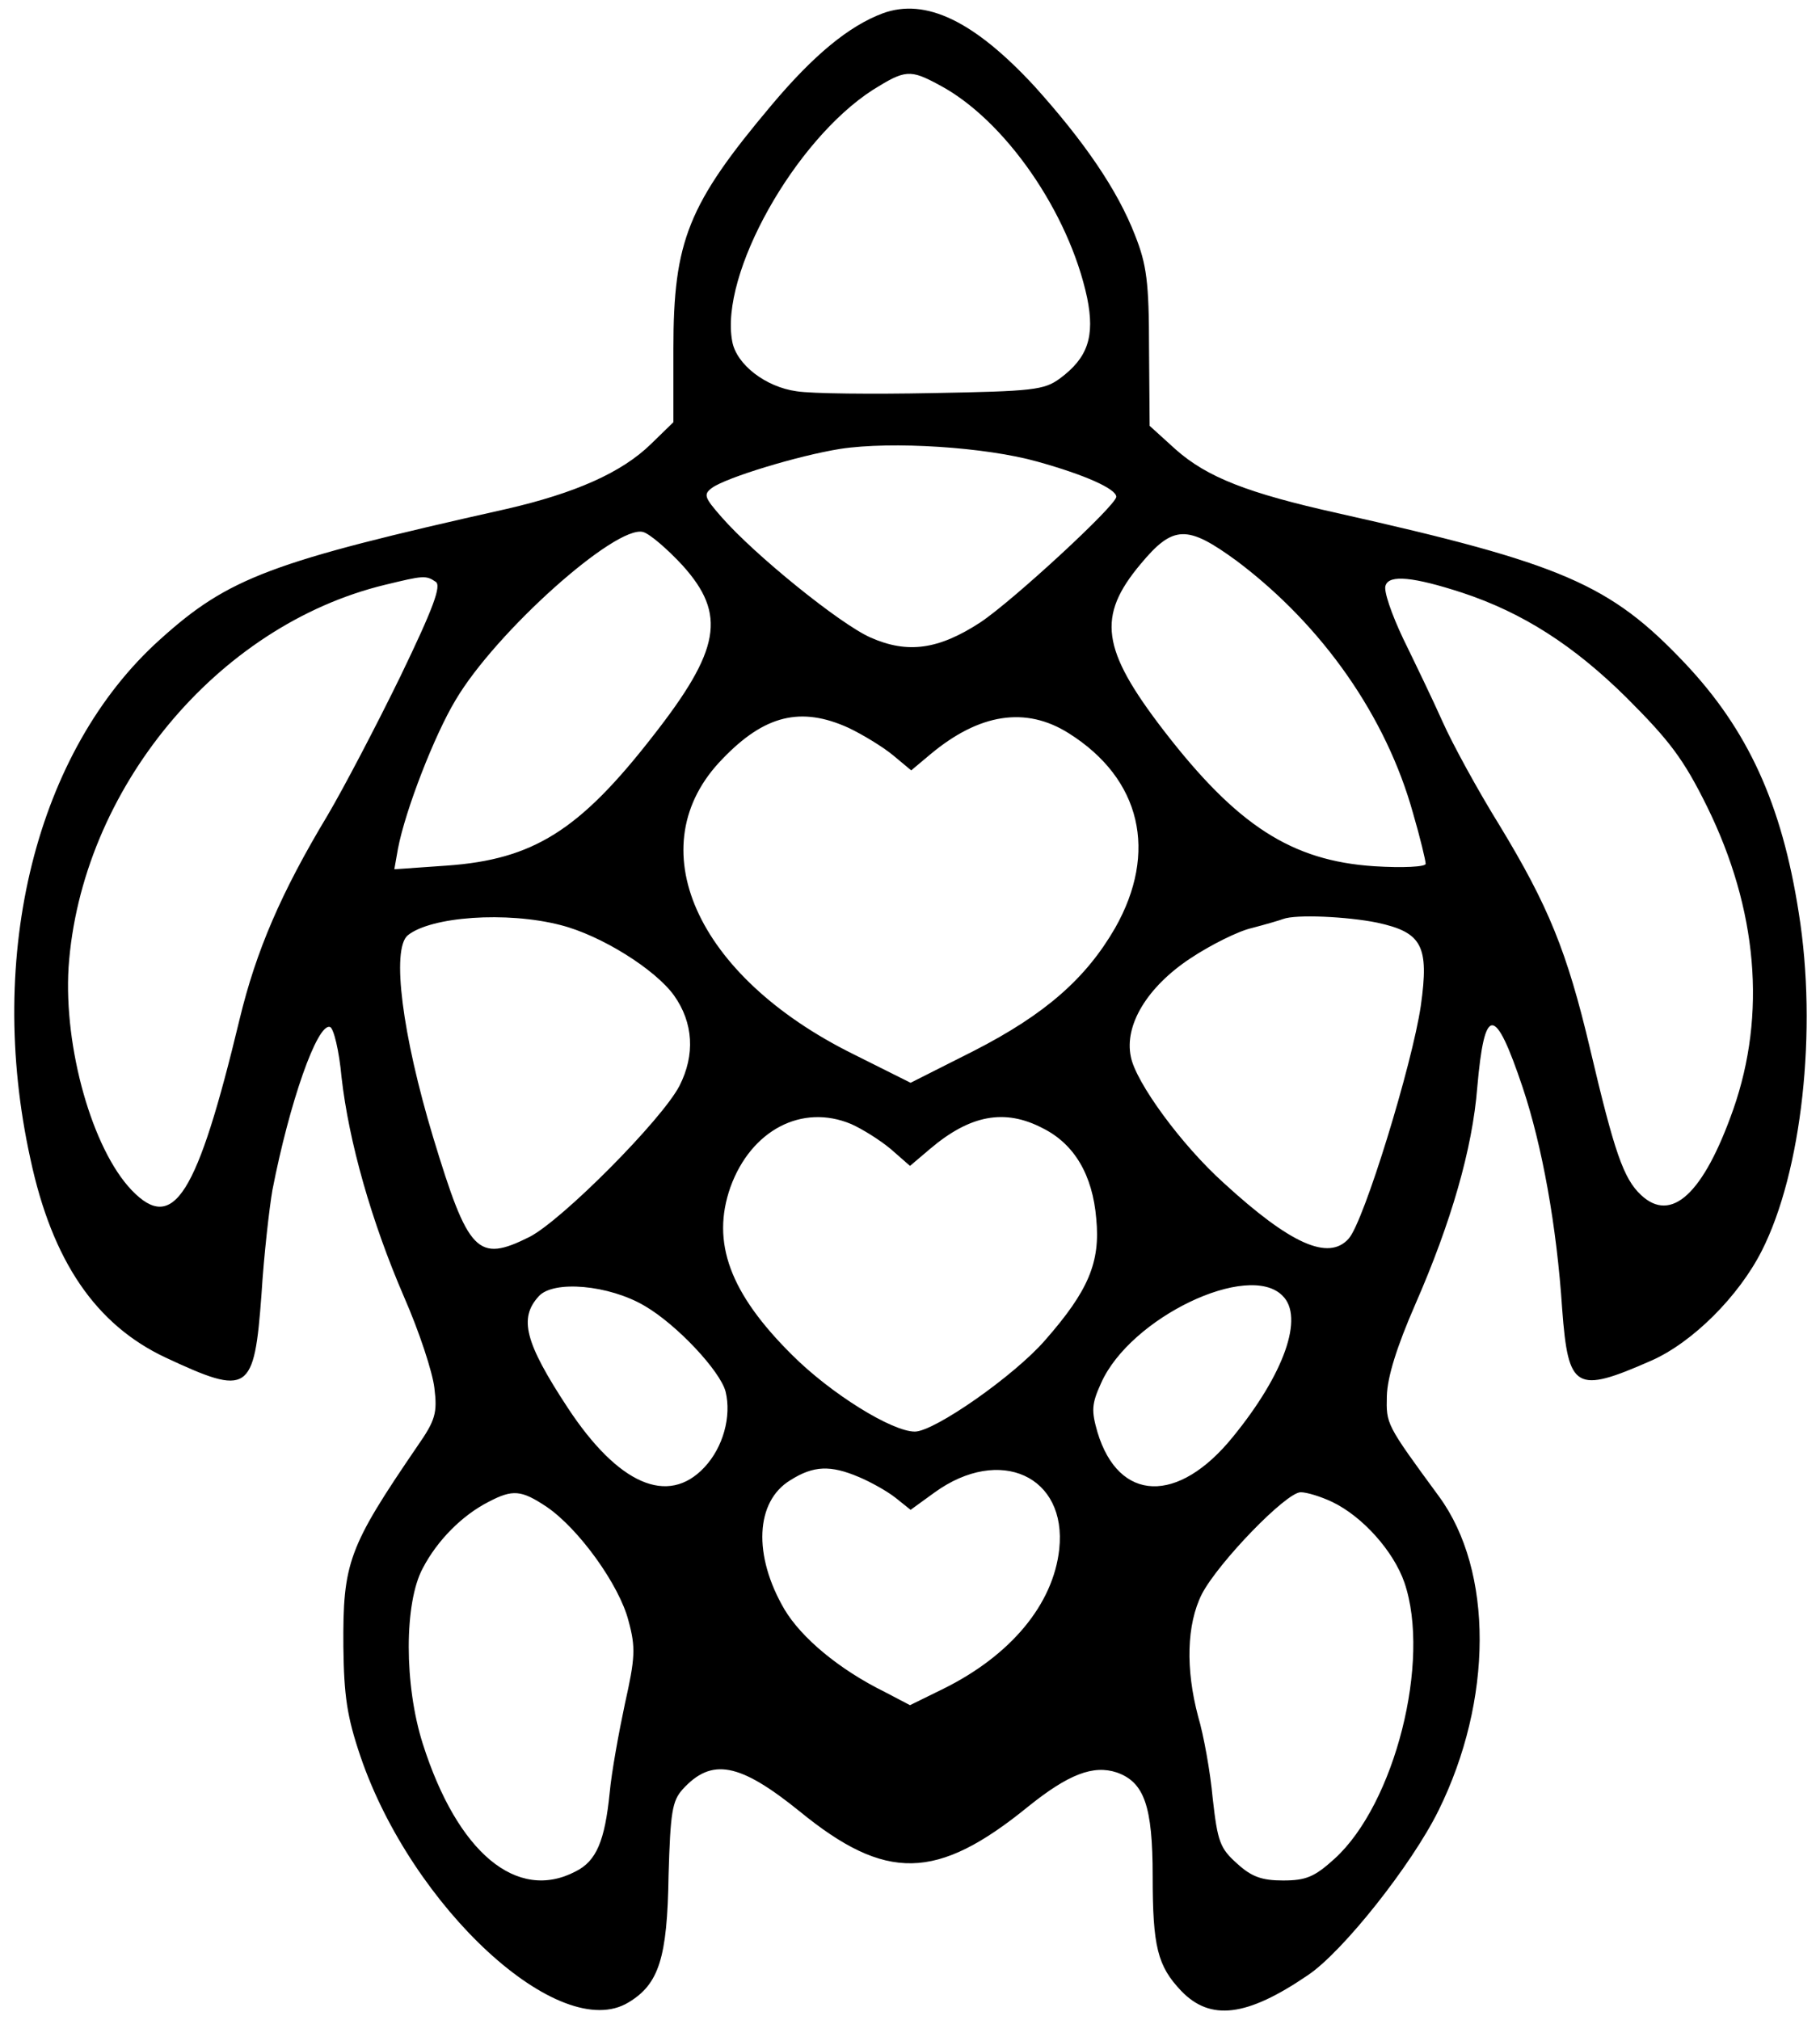 <?xml version="1.0" standalone="no"?>
<!DOCTYPE svg PUBLIC "-//W3C//DTD SVG 20010904//EN"
 "http://www.w3.org/TR/2001/REC-SVG-20010904/DTD/svg10.dtd">
<svg version="1.0" xmlns="http://www.w3.org/2000/svg"
 width="300pt" height="333pt" viewBox="0 0 300 333"
 preserveAspectRatio="xMidYMid meet">
<g transform="translate(0,333) scale(0.1,-0.1)"
fill="#000000" stroke="none">
<path d="M1455 3308 c-56 -21 -114 -69 -183 -151 -138 -164 -162 -224 -162
-402 l0 -121 -37 -36 c-48 -47 -125 -81 -238 -107 -388 -87 -458 -113 -571
-215 -204 -183 -288 -519 -214 -856 36 -169 108 -274 223 -328 137 -64 146
-58 158 104 4 65 13 143 18 172 28 144 74 276 95 269 6 -2 15 -39 19 -83 12
-106 49 -237 103 -362 25 -57 47 -124 50 -150 5 -41 2 -53 -28 -96 -114 -167
-123 -192 -122 -331 1 -81 6 -115 28 -180 85 -250 329 -475 442 -406 50 30 64
73 66 209 3 104 6 123 23 142 48 53 94 44 193 -36 142 -116 226 -115 377 8 66
53 107 69 146 56 45 -16 59 -55 59 -171 0 -116 8 -148 47 -189 48 -50 108 -43
209 26 58 39 171 182 215 271 90 182 91 395 1 518 -88 120 -87 119 -86 166 1
31 16 80 47 151 59 135 94 256 102 357 12 137 29 137 75 0 32 -96 56 -228 65
-365 10 -133 22 -140 147 -85 68 30 144 106 182 181 66 130 92 364 61 557 -28
180 -84 302 -188 412 -123 130 -202 164 -572 247 -148 33 -215 59 -267 105
l-43 39 -1 128 c0 109 -4 138 -23 186 -29 75 -84 155 -166 246 -99 107 -179
146 -250 120z m93 -118 c108 -57 214 -210 244 -351 13 -64 1 -99 -45 -133 -26
-19 -44 -21 -210 -24 -99 -2 -200 -1 -224 3 -51 7 -99 44 -106 82 -21 111 103
332 232 415 53 33 61 34 109 8z m162 -621 c79 -22 130 -45 130 -58 0 -14 -170
-171 -224 -207 -69 -45 -120 -52 -181 -25 -50 22 -191 136 -246 199 -28 32
-30 37 -15 48 24 17 142 53 211 64 85 13 240 3 325 -21z m-585 -171 c73 -81
63 -139 -50 -283 -120 -154 -196 -202 -339 -212 l-86 -6 6 34 c12 63 60 187
95 245 66 112 264 289 309 277 11 -3 40 -28 65 -55z m914 7 c142 -107 246
-257 290 -415 12 -41 21 -79 21 -84 0 -5 -37 -7 -85 -4 -136 9 -226 67 -347
224 -103 134 -110 188 -38 274 54 65 77 65 159 5z m-1321 -34 c10 -6 -3 -42
-58 -156 -40 -82 -94 -185 -120 -229 -77 -128 -118 -224 -145 -336 -70 -291
-109 -354 -178 -282 -65 68 -112 235 -104 367 20 292 244 564 522 631 62 15
67 16 83 5z m1692 -18 c100 -33 184 -87 271 -173 71 -71 94 -101 133 -180 83
-169 98 -342 43 -499 -49 -139 -102 -188 -152 -141 -29 27 -44 71 -84 241 -38
161 -69 236 -149 368 -36 58 -78 135 -94 171 -16 36 -46 98 -65 137 -19 40
-33 80 -29 88 6 18 46 14 126 -12z m-1011 -223 c23 -11 56 -31 73 -45 l30 -25
31 26 c81 68 158 80 229 35 119 -75 147 -196 76 -321 -48 -83 -115 -142 -232
-202 l-105 -53 -94 47 c-261 129 -356 344 -216 487 69 72 129 87 208 51z
m-475 -325 c67 -17 156 -73 187 -116 32 -45 35 -98 9 -149 -29 -56 -193 -221
-247 -249 -86 -43 -101 -27 -159 164 -51 169 -69 310 -42 333 38 31 163 40
252 17z m1346 4 c74 -16 86 -38 72 -137 -14 -96 -94 -357 -119 -384 -33 -37
-96 -9 -206 92 -70 63 -145 166 -153 208 -11 52 27 115 98 162 33 22 79 45
101 50 23 6 47 13 52 15 21 8 106 4 155 -6z m-867 -332 c18 -8 47 -26 65 -41
l32 -28 33 28 c66 56 123 67 186 34 52 -26 82 -77 88 -149 7 -72 -13 -119 -84
-200 -51 -59 -183 -151 -215 -151 -38 0 -139 63 -202 126 -103 102 -134 186
-102 277 34 94 118 138 199 104z m-340 -300 c53 -31 124 -107 133 -141 10 -41
-4 -92 -35 -125 -60 -64 -142 -28 -225 98 -71 108 -81 148 -48 184 24 27 116
19 175 -16z m1051 17 c36 -35 3 -129 -82 -233 -90 -111 -188 -108 -223 8 -10
35 -10 46 6 81 48 108 243 201 299 144z m-698 -299 c19 -8 46 -23 60 -34 l25
-20 40 29 c107 77 218 27 205 -94 -10 -91 -80 -175 -191 -230 l-55 -27 -42 22
c-75 37 -137 89 -165 136 -52 89 -48 178 10 213 38 24 66 25 113 5z m-515 -49
c53 -36 120 -129 135 -188 12 -44 11 -61 -6 -137 -10 -47 -22 -113 -25 -146
-8 -80 -22 -113 -56 -130 -97 -51 -195 31 -252 210 -31 97 -31 233 0 290 24
46 65 87 108 109 40 21 54 20 96 -8z m1295 8 c50 -24 101 -81 119 -133 44
-129 -16 -365 -115 -455 -33 -30 -47 -36 -85 -36 -35 0 -52 6 -76 28 -28 25
-32 36 -40 107 -4 44 -15 105 -24 135 -21 79 -19 152 6 202 27 52 139 168 163
168 10 0 33 -7 52 -16z"/>
</g>
</svg>
